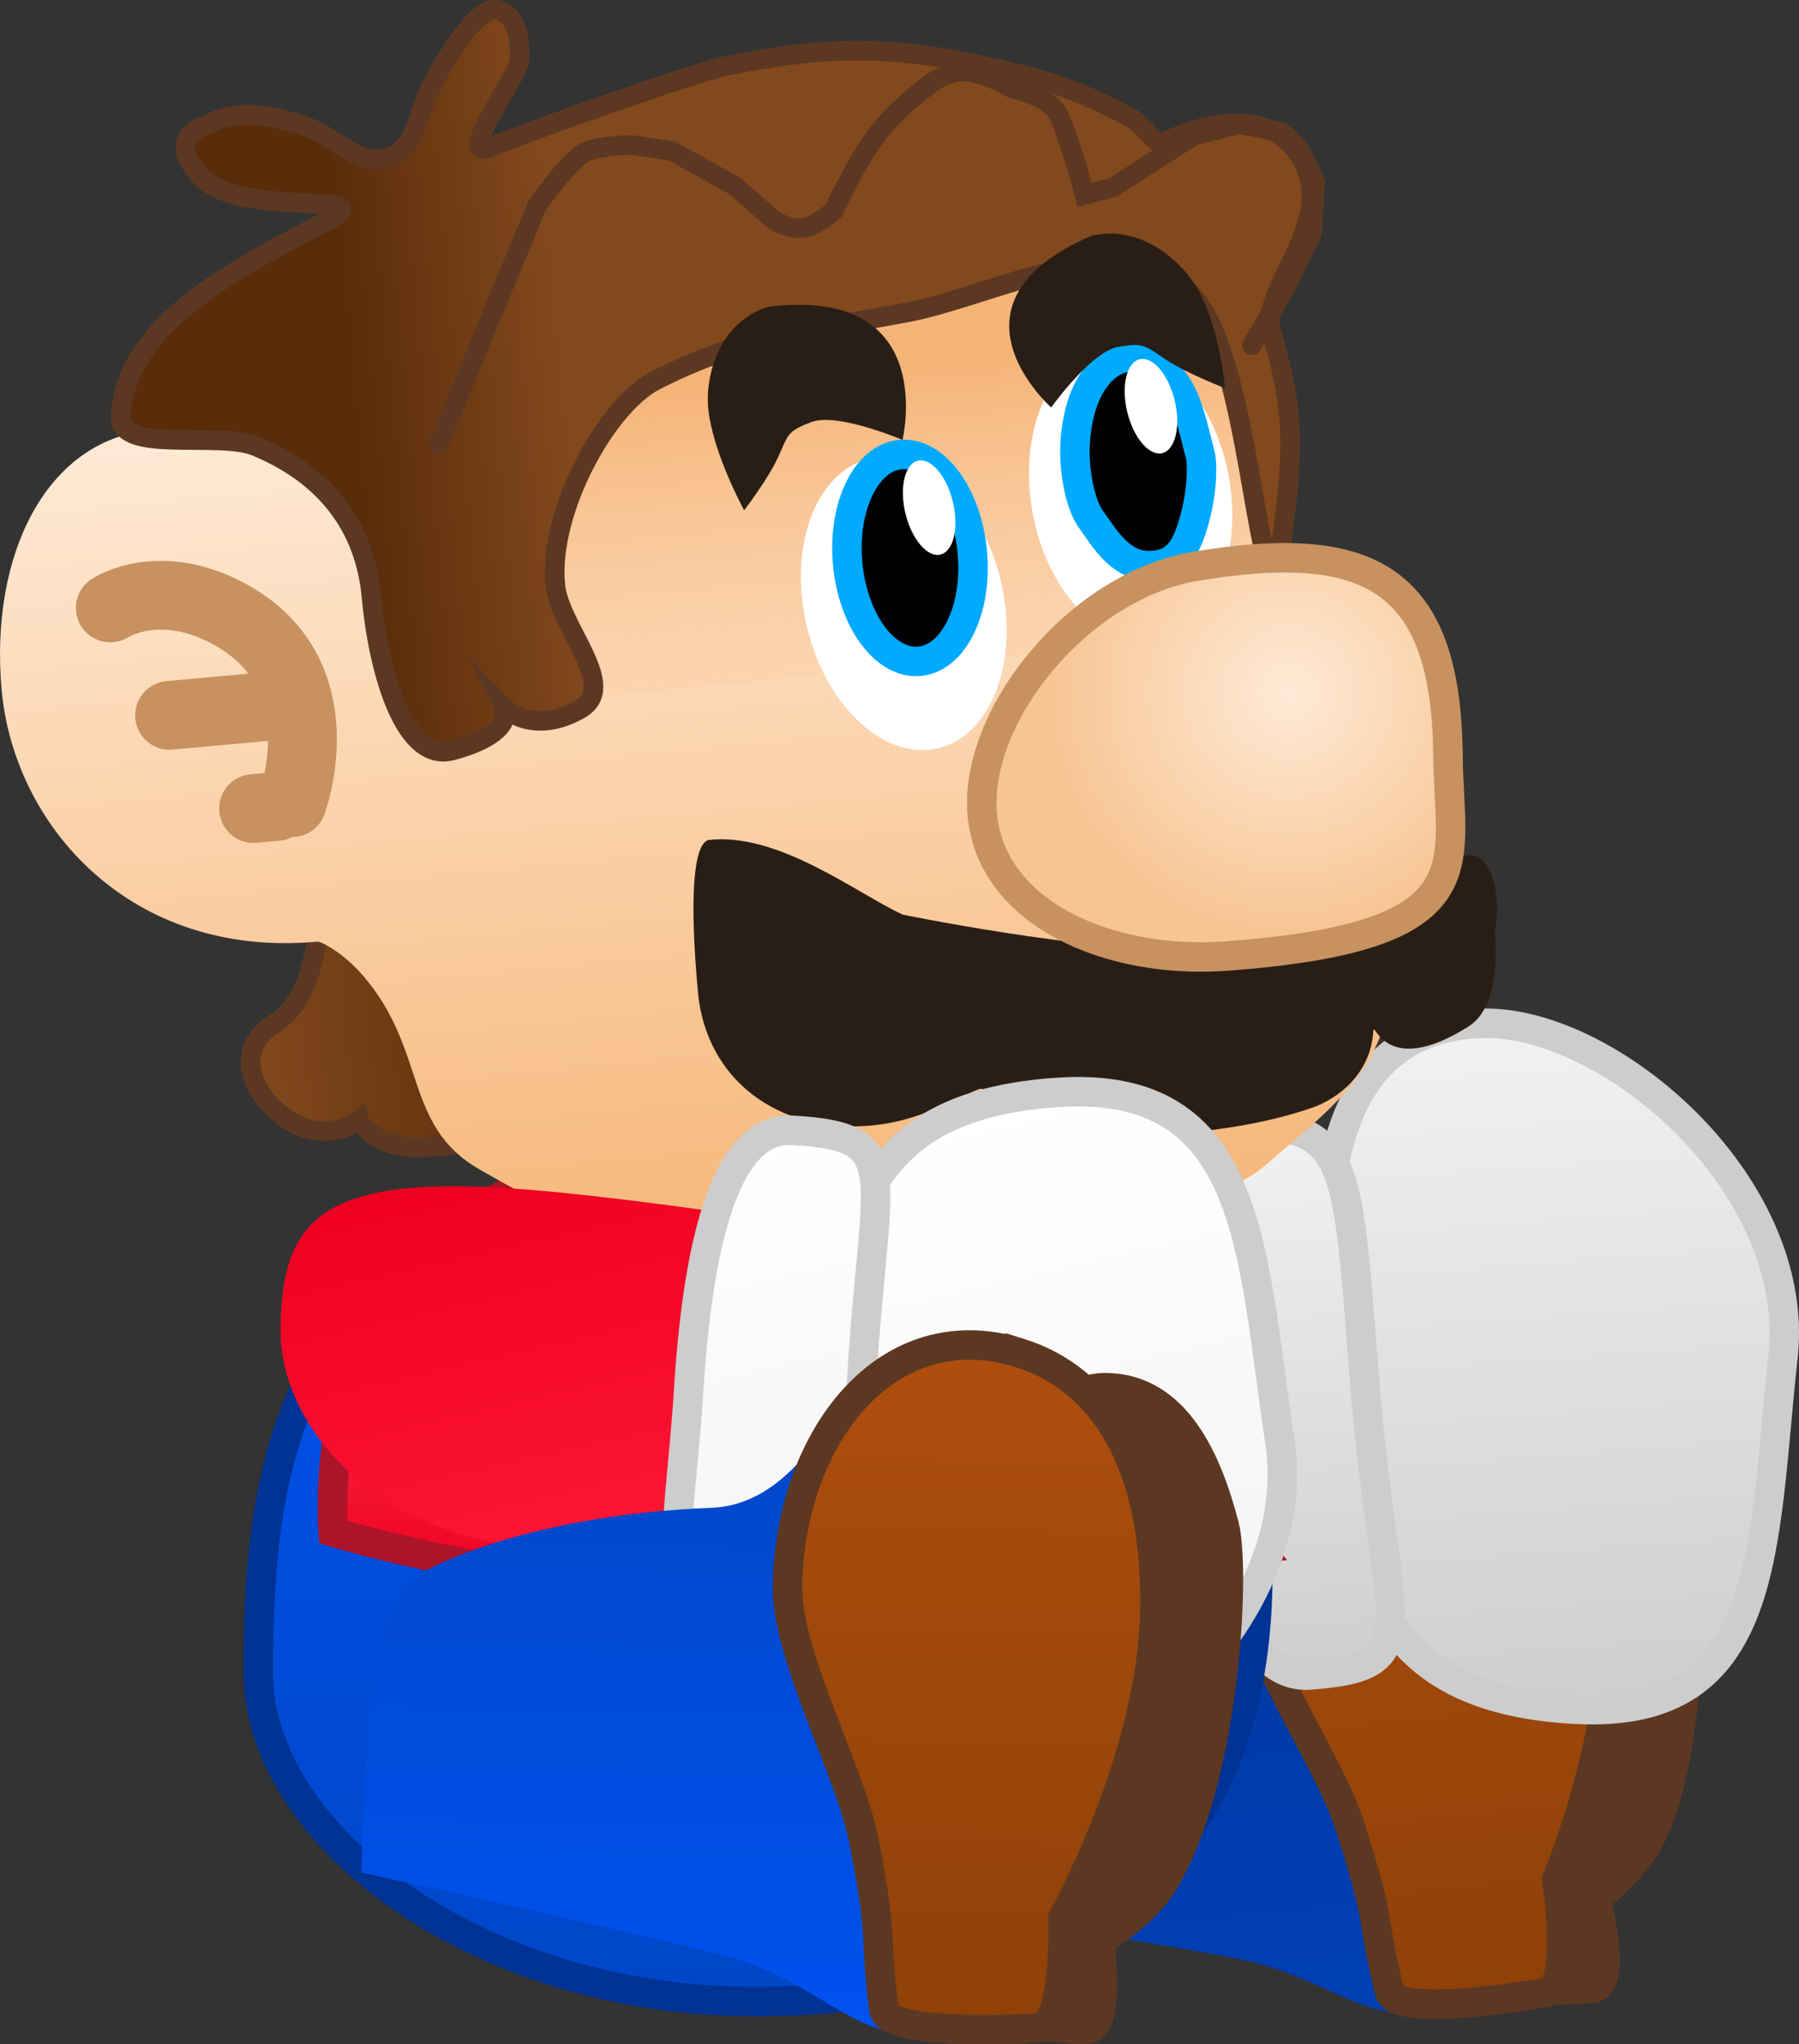 <svg version="1.1" xmlns="http://www.w3.org/2000/svg" xmlns:xlink="http://www.w3.org/1999/xlink" width="91.565" height="104.022" viewBox="0,0,91.565,104.022"><rect x="0" y="0" width="91.565" height="104.022" fill="#333333" stroke="none"/><defs><linearGradient x1="256.894" y1="237.363" x2="253.743" y2="206.368" gradientUnits="userSpaceOnUse" id="color-1"><stop offset="0" stop-color="#003fb5"/><stop offset="1" stop-color="#00379d"/></linearGradient><linearGradient x1="274.573" y1="235.465" x2="271.05" y2="200.81" gradientUnits="userSpaceOnUse" id="color-2"><stop offset="0" stop-color="#8e4108"/><stop offset="1" stop-color="#ae4e0e"/></linearGradient><linearGradient x1="254.24" y1="215.702" x2="252.903" y2="197.477" gradientUnits="userSpaceOnUse" id="color-3"><stop offset="0" stop-color="#e8001f"/><stop offset="1" stop-color="#df001e"/></linearGradient><linearGradient x1="280.264" y1="220.639" x2="277.682" y2="185.438" gradientUnits="userSpaceOnUse" id="color-4"><stop offset="0" stop-color="#cecece"/><stop offset="1" stop-color="#f2f2f2"/></linearGradient><linearGradient x1="265.87" y1="218.836" x2="263.812" y2="190.769" gradientUnits="userSpaceOnUse" id="color-5"><stop offset="0" stop-color="#cecece"/><stop offset="1" stop-color="#f2f2f2"/></linearGradient><linearGradient x1="238.229" y1="193.644" x2="238.229" y2="235.417" gradientUnits="userSpaceOnUse" id="color-6"><stop offset="0" stop-color="#0052ef"/><stop offset="1" stop-color="#0046c7"/></linearGradient><linearGradient x1="240.233" y1="191.621" x2="240.233" y2="214.373" gradientUnits="userSpaceOnUse" id="color-7"><stop offset="0" stop-color="#ff556b"/><stop offset="1" stop-color="#ef0020"/></linearGradient><linearGradient x1="212.283" y1="186.4" x2="226.746" y2="185.076" gradientUnits="userSpaceOnUse" id="color-8"><stop offset="0" stop-color="#82491d"/><stop offset="1" stop-color="#5a2c0a"/></linearGradient><linearGradient x1="233.158" y1="153.088" x2="237.256" y2="197.836" gradientUnits="userSpaceOnUse" id="color-9"><stop offset="0" stop-color="#ffead6"/><stop offset="1" stop-color="#f5b677"/></linearGradient><linearGradient x1="231.096" y1="153.53" x2="232.641" y2="170.399" gradientUnits="userSpaceOnUse" id="color-10"><stop offset="0" stop-color="#f5b477"/><stop offset="1" stop-color="#f5b477" stop-opacity="0"/></linearGradient><linearGradient x1="218.585" y1="164.262" x2="229.381" y2="163.273" gradientUnits="userSpaceOnUse" id="color-11"><stop offset="0" stop-color="#5a2c0a"/><stop offset="1" stop-color="#82491d"/></linearGradient><radialGradient cx="265.246" cy="168.823" r="12.163" gradientUnits="userSpaceOnUse" id="color-12"><stop offset="0" stop-color="#ffead6"/><stop offset="1" stop-color="#f7c594"/></radialGradient><linearGradient x1="231.374" y1="214.839" x2="226.286" y2="192.56" gradientUnits="userSpaceOnUse" id="color-13"><stop offset="0" stop-color="#ff1938"/><stop offset="1" stop-color="#ef0020"/></linearGradient><linearGradient x1="256.388" y1="222.86" x2="248.869" y2="189.936" gradientUnits="userSpaceOnUse" id="color-14"><stop offset="0" stop-color="#f2f2f2"/><stop offset="1" stop-color="#ffffff"/></linearGradient><linearGradient x1="242.323" y1="218.304" x2="236.274" y2="191.822" gradientUnits="userSpaceOnUse" id="color-15"><stop offset="0" stop-color="#f2f2f2"/><stop offset="1" stop-color="#ffffff"/></linearGradient><linearGradient x1="231.246" y1="236.672" x2="231.731" y2="205.521" gradientUnits="userSpaceOnUse" id="color-16"><stop offset="0" stop-color="#0052ef"/><stop offset="1" stop-color="#0046c7"/></linearGradient><linearGradient x1="248.737" y1="236.844" x2="249.279" y2="202.014" gradientUnits="userSpaceOnUse" id="color-17"><stop offset="0" stop-color="#8e4108"/><stop offset="1" stop-color="#ae4e0e"/></linearGradient></defs><g transform="translate(-199.647,-133.565)"><g data-paper-data="{&quot;isPaintingLayer&quot;:true}" fill-rule="nonzero" stroke-linejoin="miter" stroke-miterlimit="10" stroke-dasharray="" stroke-dashoffset="0" style="mix-blend-mode: normal"><g data-paper-data="{&quot;origRot&quot;:0}" stroke-linecap="butt"><path d="M258.674,210.603c4.071,-0.639 5.207,-5.407 6.141,-5.357c3.78,0.201 6.581,1.692 8.956,7.648c2.942,7.377 3.041,13.398 -0.288,20.618c-2.267,4.918 -5.048,1.08 -10.338,-0.164c-1.898,-0.446 -17.266,-2.926 -17.266,-2.926c0,0 -1.212,-4.684 -1.76,-9.373c-0.493,-4.643 -0.498,-9.314 -0.498,-9.314c0,0 5.643,0.345 15.054,-1.133z" data-paper-data="{&quot;origPos&quot;:null}" fill="url(#color-1)" stroke="none" stroke-width="0"/><path d="M277.941,202.185c3.498,-0.356 5.506,3.016 6.775,6.276c0.832,2.136 1.602,12.828 -0.976,18.435c-0.8,1.741 -2.861,3.298 -2.861,3.298c0,0 1.138,4.425 -0.17,4.545c-1.039,0.095 -2.803,0.301 -3.443,-0.644c-2.755,-4.068 -3.786,-14.262 -4.283,-19.144c-0.681,-6.702 1.538,-12.417 4.957,-12.764z" data-paper-data="{&quot;origPos&quot;:null}" fill="#5c3822" stroke="#5c3822" stroke-width="1.5"/><path d="M273.376,200.95c4.218,0.803 7.559,4.58 8.33,12.157c0.77,7.577 -2.825,16.131 -2.825,16.131c0,0 0.848,5.456 -0.556,5.71c-2.906,0.528 -7.68,1.066 -7.948,-0.021c-0.991,-4.011 -0.358,-3.299 -2.044,-8.505c-1.091,-3.37 -4.979,-8.791 -5.337,-12.315c-0.77,-7.577 3.434,-14.48 10.379,-13.158z" data-paper-data="{&quot;origPos&quot;:null}" fill="url(#color-2)" stroke="#5c3822" stroke-width="1.5"/></g><g data-paper-data="{&quot;index&quot;:null,&quot;origRot&quot;:0}" stroke-linecap="butt"><path d="M240.777,209.019c-0.304,-5.045 3.48,-11.033 12.244,-11.548c8.764,-0.515 17.178,0.376 17.178,0.376l1.076,15.129c0,0 -13.599,2.573 -20.648,2.987c-8.764,0.515 -9.851,-6.943 -9.851,-6.943z" data-paper-data="{&quot;origRot&quot;:0,&quot;origPos&quot;:null}" fill="url(#color-3)" stroke="none" stroke-width="0"/><g data-paper-data="{&quot;origPos&quot;:null}" stroke="#cdcdcd" stroke-width="1.5"><path d="M267.614,205.961c-0.923,-8.878 -1.598,-19.912 7.319,-20.317c6.469,-0.294 16.438,8.116 15.463,16.972c-1.064,9.664 -0.542,18.472 -10.559,17.931c-9.353,-0.505 -11.3,-5.709 -12.223,-14.586z" data-paper-data="{&quot;origRot&quot;:0}" fill="url(#color-4)"/><path d="M260.476,205.505c-0.704,-6.855 -2.776,-14.542 2.255,-14.651c5.628,-0.122 5.478,1.697 6.366,12.927c1.012,12.793 3.376,14.572 -2.784,15.022c-3.597,0.263 -5.133,-6.443 -5.837,-13.298z" data-paper-data="{&quot;origRot&quot;:0}" fill="url(#color-5)"/></g></g><g><path d="M263.661,212.86c0.356,17.559 -11.911,22.557 -25.708,22.557c-13.797,0 -25.163,-8.324 -25.163,-16.752c0,-9.142 1.198,-16.42 8.922,-22.239c5.755,-4.335 14.049,-2.308 21.51,-2.308c13.797,0 20.091,1.53 20.44,18.742z" data-paper-data="{&quot;origPos&quot;:null}" fill="url(#color-6)" stroke="#003393" stroke-width="1.5" stroke-linecap="butt"/><path d="M263.661,212.362c0,0 -15.665,1.659 -26.708,1.99c-10.129,0.304 -20.349,-2.82 -20.349,-2.82c0,0 -0.896,-11.441 6.345,-15.889c4.738,-2.911 10.066,-3.864 16.911,-4.014c6.845,-0.15 14.289,1.774 17.734,4.322c8.139,6.02 6.066,16.41 6.066,16.41z" data-paper-data="{&quot;origPos&quot;:null}" fill="url(#color-7)" stroke="#ac1429" stroke-width="1.5" stroke-linecap="butt"/><path d="M251.041,194.857c0,0 1.944,5.673 2.337,9.083c0.504,4.381 -0.527,12.612 -0.527,12.612" data-paper-data="{&quot;origPos&quot;:null,&quot;origRot&quot;:0}" fill="none" stroke="#0052ef" stroke-width="10" stroke-linecap="round"/><path d="M231.503,195.279c0,0 1.126,5.854 1.033,9.283c-0.12,4.404 -2.305,12.445 -2.305,12.445" data-paper-data="{&quot;origPos&quot;:null}" fill="none" stroke="#0052ef" stroke-width="10" stroke-linecap="round"/><g stroke-linecap="butt"><path d="M227.142,215.43c0,-1.878 1.668,-3.4 3.725,-3.4c2.057,0 3.725,1.522 3.725,3.4c0,1.878 -1.668,3.4 -3.725,3.4c-2.057,0 -3.725,-1.522 -3.725,-3.4z" data-paper-data="{&quot;origPos&quot;:null}" fill="#ffe84f" stroke="#baa100" stroke-width="1"/><path d="M230.216,214.513c0,-0.573 0.508,-1.037 1.136,-1.037c0.627,0 1.136,0.464 1.136,1.037c0,0.573 -0.508,1.037 -1.136,1.037c-0.627,0 -1.136,-0.464 -1.136,-1.037z" fill="#fffce5" stroke="none" stroke-width="0.5"/></g><g stroke-linecap="butt"><path d="M249.671,215.43c0,-1.878 1.668,-3.4 3.725,-3.4c2.057,0 3.725,1.522 3.725,3.4c0,1.878 -1.668,3.4 -3.725,3.4c-2.057,0 -3.725,-1.522 -3.725,-3.4z" data-paper-data="{&quot;origPos&quot;:null}" fill="#ffe84f" stroke="#baa100" stroke-width="1"/><path d="M253.056,214.513c0,-0.573 0.508,-1.037 1.136,-1.037c0.627,0 1.136,0.464 1.136,1.037c0,0.573 -0.508,1.037 -1.136,1.037c-0.627,0 -1.136,-0.464 -1.136,-1.037z" fill="#fffce5" stroke="none" stroke-width="0.5"/></g></g><g data-paper-data="{&quot;origPos&quot;:null,&quot;index&quot;:null,&quot;origRot&quot;:0}"><g><path d="M217.897,190.582c0,0 -1.473,1.136 -3.311,0.134c-1.838,-1.002 -3.338,-3.571 -0.949,-5.083c2.858,-1.808 1.608,-6.894 3.446,-5.891c0,0 6.731,0.258 7.469,2.666c0,0 3.455,6.833 2.409,8.073c0,0 -1.536,1.272 -5.825,1.477c-2.324,0.111 -3.239,-1.375 -3.239,-1.375z" data-paper-data="{&quot;origRot&quot;:0,&quot;origPos&quot;:null}" fill="url(#color-8)" stroke="#5c3822" stroke-width="1" stroke-linecap="butt"/><path d="M247.882,148.535c11.036,-1.453 14.4,4.438 14.4,4.438c0,0 0.986,5.85 2.208,13.065c1.405,8.296 8.069,11.522 5.616,19.66c-0.946,3.138 -3.552,4.973 -6.118,7.223c-1.456,1.276 -5.708,2.776 -15.612,3.873c-14,1.551 -18.168,-0.18 -24.322,-3.716c-3.908,-2.245 -2.642,-6.06 -5.936,-9.871c-1.01,-1.168 -2.132,-1.738 -2.311,-1.722c-9.537,0.874 -15.445,-5.915 -16.075,-12.788c-0.629,-6.873 2.264,-12.756 7.597,-13.245c5.333,-0.488 10.508,1.783 11.915,1.954c0,0 17.602,-7.42 28.638,-8.873z" data-paper-data="{&quot;origPos&quot;:null}" fill="url(#color-9)" stroke="none" stroke-width="0" stroke-linecap="butt"/><path d="M259.726,151.014c5.308,3.662 3.926,7.617 4.952,14.573c-1.831,0.438 -35.267,3.306 -42.815,4.44c-0.967,-1.744 -3.147,-12.618 -1.74,-12.448c0,0 15.456,-7.597 20.824,-8.365c9.094,-1.301 13.472,-1.862 18.779,1.799z" data-paper-data="{&quot;origPos&quot;:null}" fill="url(#color-10)" stroke="none" stroke-width="0" stroke-linecap="butt"/><path d="M262.207,157.927c0.704,4.118 -0.97,7.814 -3.74,8.255c-2.769,0.44 -5.585,-2.541 -6.289,-6.659c-0.704,-4.118 0.97,-7.814 3.74,-8.255c2.769,-0.44 5.585,2.541 6.289,6.659z" data-paper-data="{&quot;origPos&quot;:null,&quot;origRot&quot;:0}" fill="#ffffff" stroke="none" stroke-width="0" stroke-linecap="butt"/><path d="M227.903,163.308c0.203,2.213 3.312,5.193 1.243,6.358c-2.407,1.356 -3.834,-0.085 -3.834,-0.085c0,0 0.658,1.288 -2.649,2.176c-2.457,0.659 -3.766,-4.089 -4.109,-7.837c-0.328,-3.578 -2.361,-6.187 -5.895,-7.645c-1.888,-0.779 -6.953,0.405 -6.868,-1.516c0.211,-4.765 6.033,-7.597 10.542,-9.974c2.989,-1.576 -4.438,-0.062 -6.439,-2.213c-2.001,-2.151 0.302,-2.649 0.357,-2.678c1.5,-0.797 3.03,-0.481 4.66,0.003c2.119,0.63 2.984,2.492 4.957,1.493c1.326,-1.13 0.771,-1.982 2.338,-4.539c1.062,-1.732 2.078,-3.086 2.943,-2.73c0.865,0.356 0.989,1.689 0.946,2.48c-0.043,0.791 -3.354,5.208 -1.496,4.453c2.426,-0.986 10.571,-3.845 12.001,-4.133c5.441,-1.098 8.734,-1.039 14.097,0.218c2.292,0.537 3.566,0.947 5.645,1.976c1.533,0.759 1.104,0.666 2.338,1.796c1.526,-0.797 5.896,-2.433 7.449,1.232c1.269,2.995 -2.329,6.188 -1.774,8.232c1.115,4.105 1.311,5.637 0.293,12.24c-1.019,1.156 -1.451,-10.446 -4.114,-13.758c-3.327,-4.138 -10.283,-0.231 -14.677,0.599c-5.16,0.974 -8.24,1.118 -12.866,3.478c-2.458,1.254 -5.43,6.626 -5.087,10.374z" data-paper-data="{&quot;origPos&quot;:null}" fill="url(#color-11)" stroke="#5c3822" stroke-width="1" stroke-linecap="butt"/><path d="M244.01,156.882c2.747,-0.554 5.706,2.306 6.609,6.388c0.903,4.082 -0.591,7.841 -3.338,8.396c-2.747,0.554 -5.706,-2.306 -6.609,-6.388c-0.903,-4.082 0.591,-7.841 3.338,-8.396z" data-paper-data="{&quot;origPos&quot;:null,&quot;origRot&quot;:0}" fill="#ffffff" stroke="none" stroke-width="0" stroke-linecap="butt"/><path d="M245.482,156.696c0.875,-0.08 1.722,0.437 2.384,1.336c0.661,0.899 1.137,2.182 1.27,3.634c0.133,1.452 -0.102,2.799 -0.589,3.804c-0.488,1.005 -1.226,1.667 -2.102,1.747c-0.875,0.08 -1.722,-0.437 -2.384,-1.336c-0.661,-0.899 -1.137,-2.182 -1.27,-3.634c-0.133,-1.452 0.102,-2.799 0.589,-3.804c0.488,-1.005 1.226,-1.667 2.102,-1.747z" data-paper-data="{&quot;origPos&quot;:null}" fill="#000000" stroke="#00aaff" stroke-width="1.5" stroke-linecap="butt"/><path d="M257.083,151.74c0.875,-0.08 1.722,0.437 2.384,1.336c0.661,0.899 0.938,2.399 1.27,3.634c0.118,0.45 0.11,1.803 -0.284,3.254c-0.394,1.451 -0.864,2.373 -2.325,2.388c-1.462,0.015 -2.282,-1.422 -2.938,-2.336c-0.656,-0.914 -0.78,-2.541 -0.798,-2.724c-0.129,-1.272 0.102,-2.799 0.589,-3.804c0.488,-1.005 1.226,-1.667 2.102,-1.747z" data-paper-data="{&quot;origPos&quot;:null}" fill="#000000" stroke="#00aaff" stroke-width="1.5" stroke-linecap="round"/><path d="M269.548,186.041c-0.143,2.193 -1.814,3.44 -3.113,3.894c-3.965,1.387 -9.888,1.78 -14.016,1.03c-2.372,-0.431 -2.54,-1.808 -2.781,-1.981c-0.255,-0.182 -2.609,1.58 -5.616,1.855c-4.825,0.442 -8.449,-2.39 -8.851,-6.783c-0.441,-4.817 -0.233,-7.536 0.539,-7.746c3.562,-0.399 7.504,2.694 9.879,3.798c0,0 12.082,2.493 17.547,1.702c0,0 8.514,-4.639 11.276,-4.723c1.37,-0.042 1.62,2.592 1.312,3.962c0,0 0.473,3.622 -1.345,4.762c-4.299,2.697 -4.79,-0.404 -4.831,0.231z" data-paper-data="{&quot;origPos&quot;:null}" fill="#291e16" stroke="#321f12" stroke-width="0" stroke-linecap="butt"/><path d="M273.346,172.004c0.054,5.657 2.022,9.211 -11.22,10.21c-6.103,0.46 -12.026,-2.205 -12.482,-7.184c-0.456,-4.979 4.86,-11.662 10.896,-12.656c8.795,-1.447 12.718,0.578 12.805,9.629z" data-paper-data="{&quot;origPos&quot;:null}" fill="url(#color-12)" stroke="#c79260" stroke-width="1.5" stroke-linecap="butt"/><g data-paper-data="{&quot;origPos&quot;:null}" fill="none" stroke="#c79260" stroke-width="3.5" stroke-linecap="round"><path d="M205.259,164.502c0,0 2.591,-1.717 6.305,0.449c5.327,3.107 2.948,9.46 2.948,9.46" data-paper-data="{&quot;origPos&quot;:null}"/><path d="M213.795,169.465l-5.518,0.505" data-paper-data="{&quot;origPos&quot;:null}"/><path d="M212.553,174.712l1.182,-0.108" data-paper-data="{&quot;origPos&quot;:null}"/></g><path d="M240.936,155.048c-1.233,0.464 -1.158,0.623 -1.674,1.758c-0.532,1.17 -1.741,2.726 -1.741,2.726c0,0 -1.623,-2.955 -1.832,-5.239c-0.142,-1.551 0.524,-4.338 3.065,-5.118c8.74,-1.075 6.828,6.776 6.828,6.776c0,0 -3.355,-1.424 -4.647,-0.903z" data-paper-data="{&quot;origPos&quot;:null}" fill="#291e16" stroke="none" stroke-width="0" stroke-linecap="butt"/><path d="M256.591,151.213c-1.388,0.203 -3.441,3.089 -3.441,3.089c0,0 -5.969,-5.287 2.053,-8.741c2.593,-0.608 4.715,1.426 5.461,2.814c1.098,2.044 1.331,4.94 1.331,4.94c0,0 -1.895,-0.717 -3,-1.445c-1.071,-0.706 -1.097,-0.879 -2.403,-0.656z" data-paper-data="{&quot;origPos&quot;:null,&quot;index&quot;:null,&quot;origRot&quot;:0}" fill="#291e16" stroke="none" stroke-width="0" stroke-linecap="butt"/><path d="M246.381,157.007c0.335,-0.071 0.702,0.133 1.023,0.519c0.321,0.386 0.597,0.955 0.751,1.615c0.154,0.66 0.157,1.287 0.038,1.766c-0.119,0.479 -0.36,0.812 -0.696,0.883c-0.335,0.071 -0.702,-0.133 -1.023,-0.519c-0.321,-0.386 -0.597,-0.955 -0.751,-1.615c-0.154,-0.66 -0.157,-1.287 -0.038,-1.766c0.119,-0.479 0.36,-0.812 0.696,-0.883z" data-paper-data="{&quot;origPos&quot;:null,&quot;origRot&quot;:0}" fill="#ffffff" stroke="#00aaff" stroke-width="0" stroke-linecap="butt"/><path d="M257.67,151.844c0.335,-0.071 0.702,0.133 1.023,0.519c0.321,0.386 0.597,0.955 0.751,1.615c0.154,0.66 0.157,1.287 0.038,1.766c-0.119,0.479 -0.36,0.812 -0.696,0.883c-0.335,0.071 -0.702,-0.133 -1.023,-0.519c-0.321,-0.386 -0.597,-0.955 -0.751,-1.615c-0.154,-0.66 -0.157,-1.287 -0.038,-1.766c0.119,-0.479 0.36,-0.812 0.696,-0.883z" data-paper-data="{&quot;origPos&quot;:null,&quot;origRot&quot;:0}" fill="#ffffff" stroke="#00aaff" stroke-width="0" stroke-linecap="butt"/></g><path d="M221.966,156.153l4.989,-12.069c0,0 1.674,-2.448 2.526,-2.798c0.852,-0.35 2.354,-0.338 2.354,-0.338l2.015,0.304l3.21,1.784l2.017,1.771c0,0 0.809,0.47 1.49,0.352c0.68,-0.118 1.51,-0.872 1.51,-0.872c0,0 1.128,-2.434 2.161,-3.812c1.033,-1.378 2.561,-2.487 2.561,-2.487c0,0 0.88,-0.807 1.915,-0.787c1.035,0.021 2.465,0.874 2.465,0.874c0,0 1.691,0.356 2.224,1.141c0.534,0.785 1.451,4.267 1.451,4.267l1.423,-0.375l4.13,-2.645l2.331,-0.58l2.158,0.419c0,0 0.613,0.501 0.877,0.897c0.264,0.396 0.812,1.637 0.812,1.637l-0.161,2.582l-1.338,2.75l-1.715,2.968" data-paper-data="{&quot;origPos&quot;:null}" fill="none" stroke="#5c3822" stroke-width="1" stroke-linecap="round"/></g><g data-paper-data="{&quot;origRot&quot;:0}" stroke-linecap="butt"><path d="M224.439,193.972c7.079,0.315 20.81,2.692 20.81,2.692l-0.448,15.107c0,0 -8.392,1.005 -17.194,0.613c-8.802,-0.392 -13.777,-6.243 -13.683,-11.28c0.094,-5.037 1.713,-7.525 10.515,-7.133z" data-paper-data="{&quot;origRot&quot;:0,&quot;origPos&quot;:null}" fill="url(#color-13)" stroke="none" stroke-width="0"/><g data-paper-data="{&quot;origPos&quot;:null}" stroke="#cdcdcd" stroke-width="1.5"><path d="M253.462,189.158c10.013,-0.679 9.857,8.115 11.326,17.741c1.346,8.821 -8.291,17.349 -14.784,17.146c-8.95,-0.28 -8.734,-11.297 -8.179,-20.166c0.555,-8.869 2.288,-14.087 11.637,-14.721z" data-paper-data="{&quot;origRot&quot;:0}" fill="url(#color-14)"/><path d="M239.985,191.085c6.19,0.363 3.896,2.171 3.415,14.948c-0.422,11.215 -0.196,13.028 -5.839,12.985c-5.045,-0.039 -3.29,-7.736 -2.87,-14.585c0.42,-6.848 1.679,-13.56 5.294,-13.348z" data-paper-data="{&quot;origRot&quot;:0}" fill="url(#color-15)"/></g></g><g data-paper-data="{&quot;origRot&quot;:0}" stroke-linecap="butt"><path d="M235.846,210.297c4.118,-0.16 5.802,-4.763 6.724,-4.604c3.731,0.641 6.339,2.448 8.003,8.64c2.061,7.67 1.458,13.661 -2.691,20.444c-2.825,4.62 -5.14,0.483 -10.249,-1.369c-1.833,-0.665 -19.59,-4.548 -19.59,-4.548c0,0 0.05,-6.8 0.951,-11.283c0.711,-3.538 2.385,-4.119 2.385,-4.119c0,0 4.948,-2.79 14.467,-3.161z" data-paper-data="{&quot;origPos&quot;:null}" fill="url(#color-16)" stroke="none" stroke-width="0"/><path d="M255.963,204.183c3.516,0.055 5.117,3.638 5.997,7.023c0.577,2.219 0.095,12.927 -3.119,18.195c-0.998,1.635 -3.226,2.941 -3.226,2.941c0,0 0.615,4.527 -0.699,4.494c-1.043,-0.027 -2.819,-0.028 -3.344,-1.041c-2.262,-4.362 -2.097,-14.607 -2.021,-19.513c0.105,-6.736 2.976,-12.153 6.412,-12.099z" data-paper-data="{&quot;origPos&quot;:null}" fill="#5c3822" stroke="#5c3822" stroke-width="1.5"/><path d="M251.573,202.424c4.096,1.29 6.974,5.431 6.855,13.046c-0.119,7.615 -4.687,15.691 -4.687,15.691c0,0 0.206,5.517 -1.218,5.607c-2.947,0.185 -7.752,0.163 -7.891,-0.948c-0.516,-4.099 0.029,-3.318 -1.038,-8.685c-0.691,-3.475 -3.919,-9.312 -3.864,-12.853c0.119,-7.615 5.099,-13.981 11.843,-11.858z" data-paper-data="{&quot;origPos&quot;:null}" fill="url(#color-17)" stroke="#5c3822" stroke-width="1.5"/></g></g></g></svg>